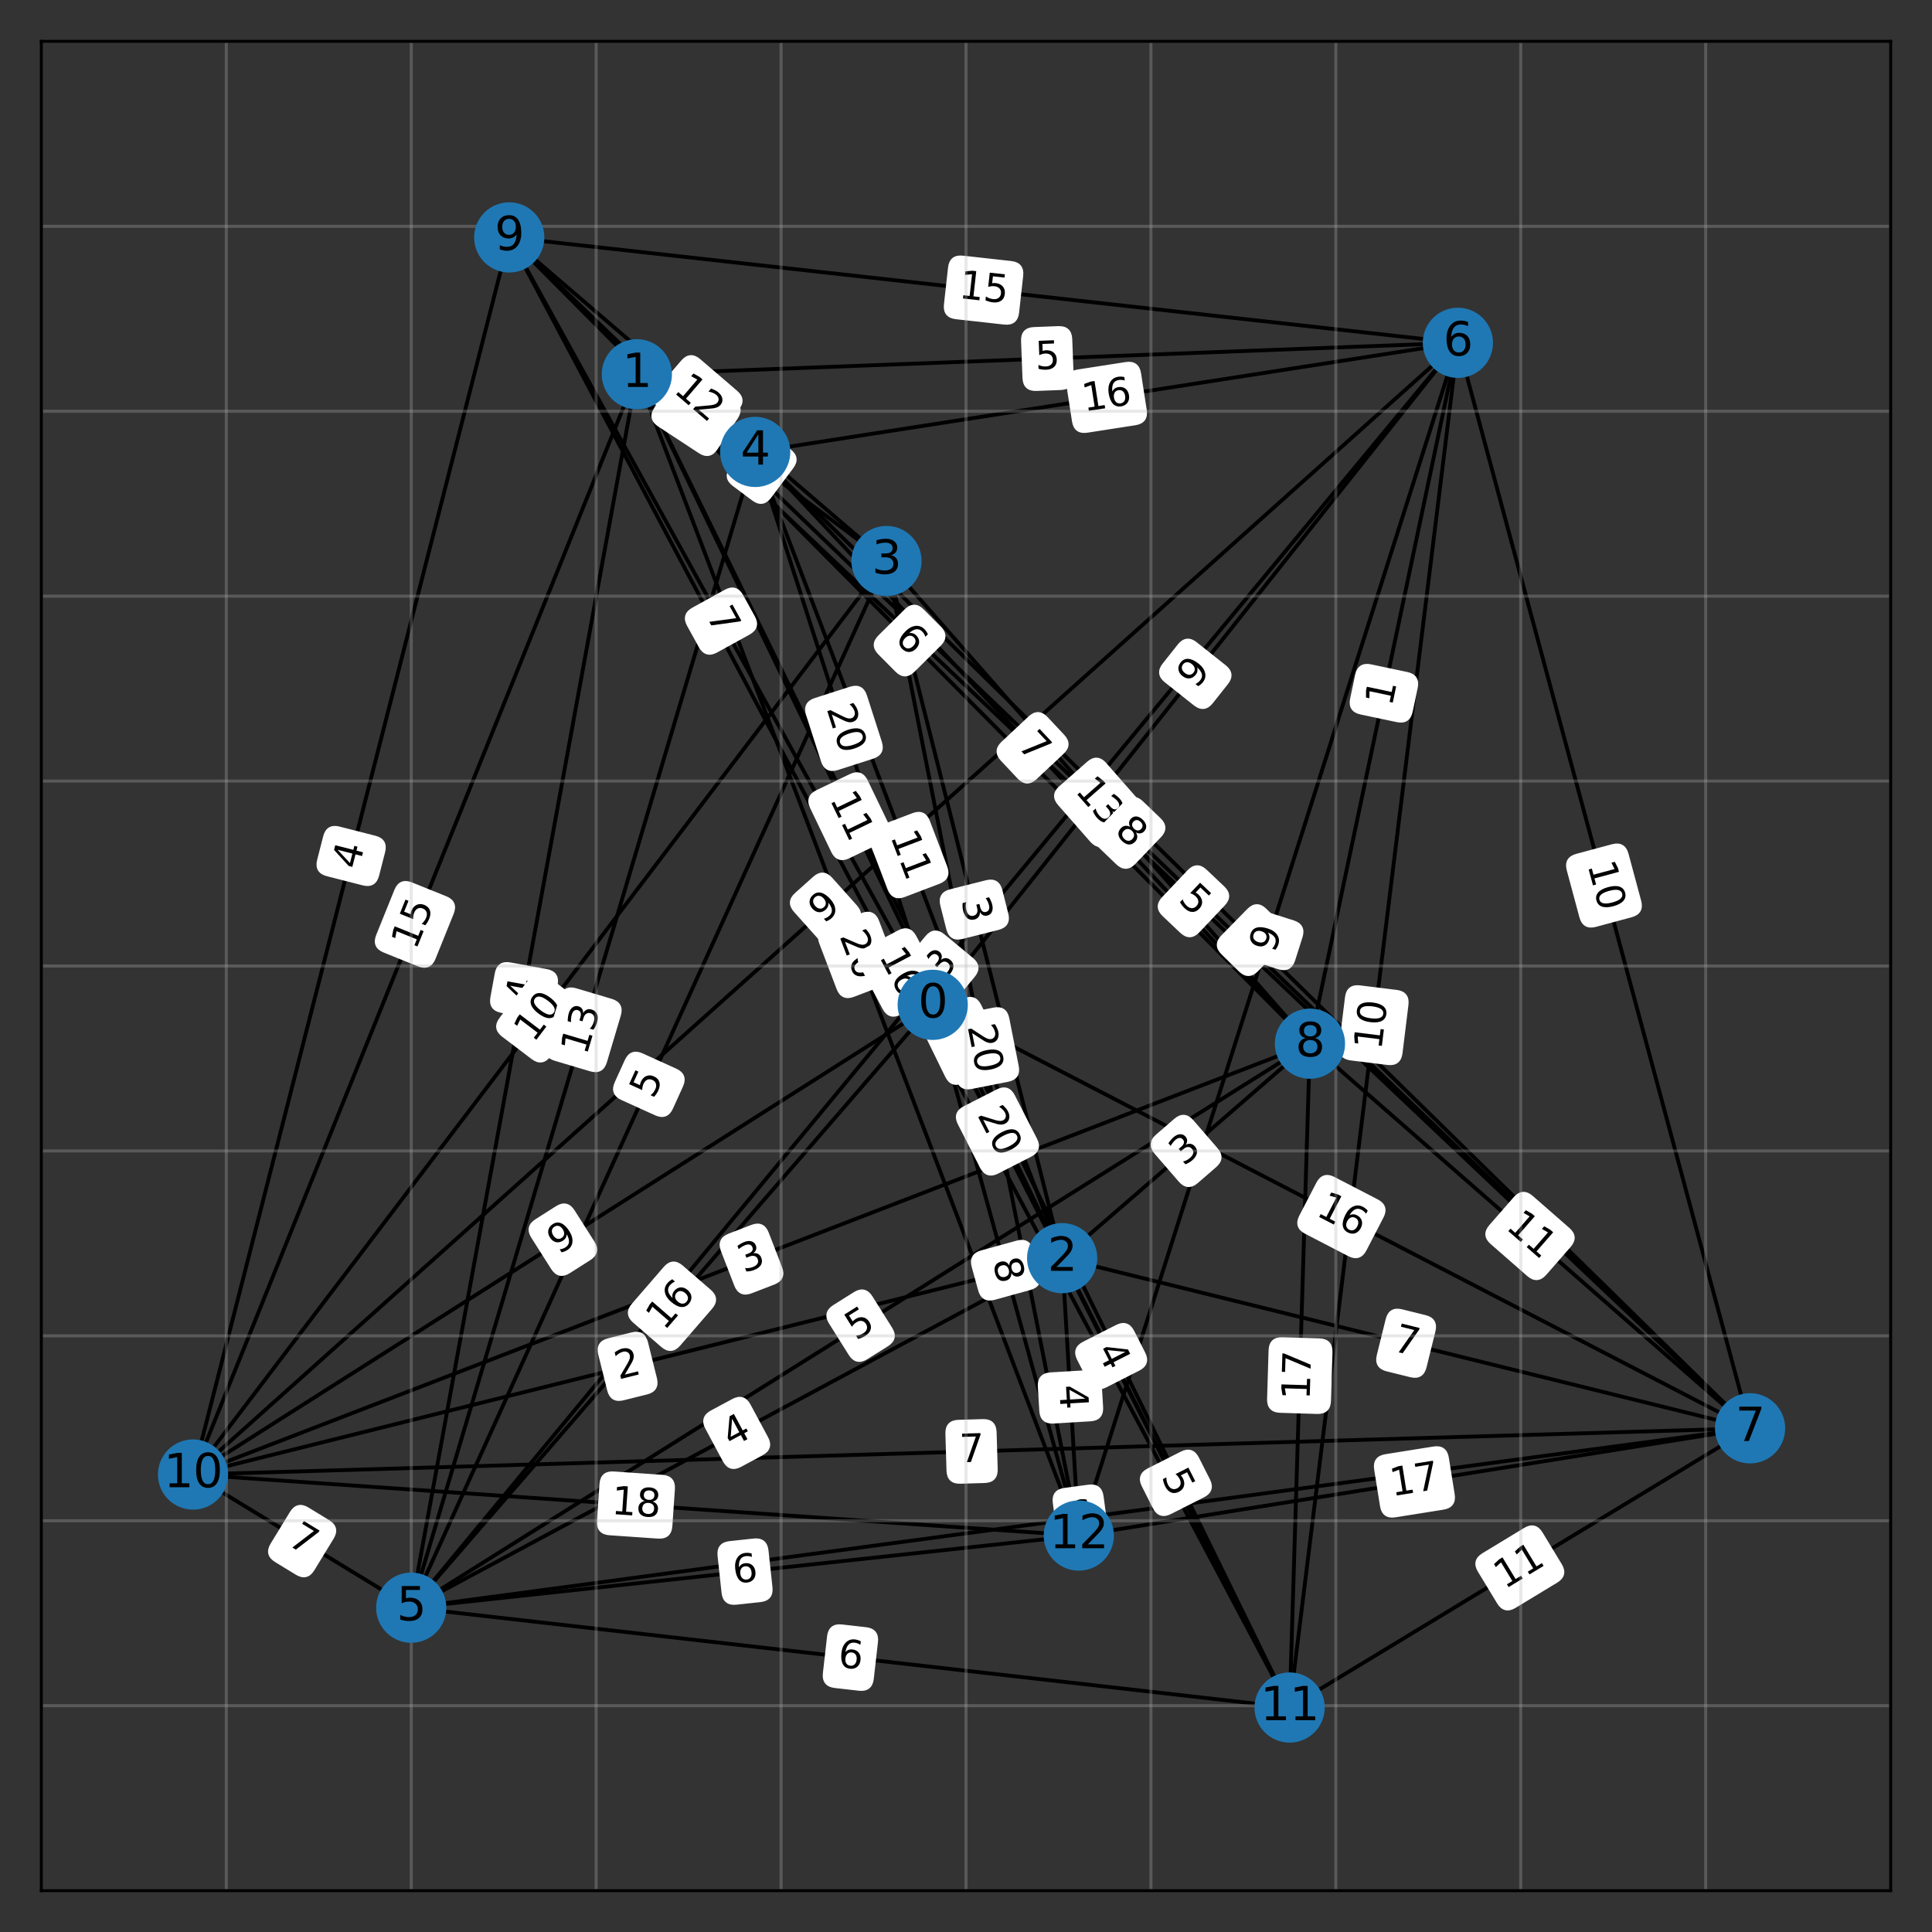 <?xml version="1.0" encoding="utf-8" standalone="no"?>
<!DOCTYPE svg PUBLIC "-//W3C//DTD SVG 1.1//EN"
  "http://www.w3.org/Graphics/SVG/1.1/DTD/svg11.dtd">
<svg xmlns:xlink="http://www.w3.org/1999/xlink" width="504pt" height="504pt" viewBox="0 0 504 504" xmlns="http://www.w3.org/2000/svg" version="1.1">
 <rect x="0" y="0" width="504" height="504" fill="#333333" stroke="none"/>
 <defs>
  <style type="text/css">*{stroke-linejoin: round; stroke-linecap: butt}</style>
 </defs>
 <g id="figure_1">
  <g id="patch_1">
   <path d="M 0 504 
L 504 504 
L 504 0 
L 0 0 
L 0 504 
z
" style="fill: none; opacity: 0"/>
  </g>
  <g id="axes_1">
   <g id="patch_2">
    <path d="M 10.8 493.2 
L 493.2 493.2 
L 493.2 10.8 
L 10.8 10.8 
L 10.8 493.2 
z
" style="fill: none; opacity: 0"/>
   </g>
   <g id="LineCollection_1">
    <path d="M 243.317 262.13 
L 132.847 61.934 
" clip-path="url(#pb8eb61c4dd)" style="fill: none; stroke: #000000"/>
    <path d="M 243.317 262.13 
L 107.28 419.393 
" clip-path="url(#pb8eb61c4dd)" style="fill: none; stroke: #000000"/>
    <path d="M 243.317 262.13 
L 50.357 384.66 
" clip-path="url(#pb8eb61c4dd)" style="fill: none; stroke: #000000"/>
    <path d="M 243.317 262.13 
L 380.318 89.431 
" clip-path="url(#pb8eb61c4dd)" style="fill: none; stroke: #000000"/>
    <path d="M 243.317 262.13 
L 281.426 400.579 
" clip-path="url(#pb8eb61c4dd)" style="fill: none; stroke: #000000"/>
    <path d="M 243.317 262.13 
L 197.006 117.893 
" clip-path="url(#pb8eb61c4dd)" style="fill: none; stroke: #000000"/>
    <path d="M 243.317 262.13 
L 456.538 372.6 
" clip-path="url(#pb8eb61c4dd)" style="fill: none; stroke: #000000"/>
    <path d="M 243.317 262.13 
L 336.42 445.442 
" clip-path="url(#pb8eb61c4dd)" style="fill: none; stroke: #000000"/>
    <path d="M 243.317 262.13 
L 277.085 328.219 
" clip-path="url(#pb8eb61c4dd)" style="fill: none; stroke: #000000"/>
    <path d="M 166.133 97.632 
L 197.006 117.893 
" clip-path="url(#pb8eb61c4dd)" style="fill: none; stroke: #000000"/>
    <path d="M 166.133 97.632 
L 380.318 89.431 
" clip-path="url(#pb8eb61c4dd)" style="fill: none; stroke: #000000"/>
    <path d="M 166.133 97.632 
L 456.538 372.6 
" clip-path="url(#pb8eb61c4dd)" style="fill: none; stroke: #000000"/>
    <path d="M 166.133 97.632 
L 231.257 146.354 
" clip-path="url(#pb8eb61c4dd)" style="fill: none; stroke: #000000"/>
    <path d="M 166.133 97.632 
L 281.426 400.579 
" clip-path="url(#pb8eb61c4dd)" style="fill: none; stroke: #000000"/>
    <path d="M 166.133 97.632 
L 50.357 384.66 
" clip-path="url(#pb8eb61c4dd)" style="fill: none; stroke: #000000"/>
    <path d="M 166.133 97.632 
L 336.42 445.442 
" clip-path="url(#pb8eb61c4dd)" style="fill: none; stroke: #000000"/>
    <path d="M 166.133 97.632 
L 277.085 328.219 
" clip-path="url(#pb8eb61c4dd)" style="fill: none; stroke: #000000"/>
    <path d="M 166.133 97.632 
L 107.28 419.393 
" clip-path="url(#pb8eb61c4dd)" style="fill: none; stroke: #000000"/>
    <path d="M 277.085 328.219 
L 281.426 400.579 
" clip-path="url(#pb8eb61c4dd)" style="fill: none; stroke: #000000"/>
    <path d="M 277.085 328.219 
L 336.42 445.442 
" clip-path="url(#pb8eb61c4dd)" style="fill: none; stroke: #000000"/>
    <path d="M 277.085 328.219 
L 231.257 146.354 
" clip-path="url(#pb8eb61c4dd)" style="fill: none; stroke: #000000"/>
    <path d="M 277.085 328.219 
L 197.006 117.893 
" clip-path="url(#pb8eb61c4dd)" style="fill: none; stroke: #000000"/>
    <path d="M 277.085 328.219 
L 341.726 272.261 
" clip-path="url(#pb8eb61c4dd)" style="fill: none; stroke: #000000"/>
    <path d="M 277.085 328.219 
L 50.357 384.66 
" clip-path="url(#pb8eb61c4dd)" style="fill: none; stroke: #000000"/>
    <path d="M 277.085 328.219 
L 107.28 419.393 
" clip-path="url(#pb8eb61c4dd)" style="fill: none; stroke: #000000"/>
    <path d="M 277.085 328.219 
L 456.538 372.6 
" clip-path="url(#pb8eb61c4dd)" style="fill: none; stroke: #000000"/>
    <path d="M 231.257 146.354 
L 281.426 400.579 
" clip-path="url(#pb8eb61c4dd)" style="fill: none; stroke: #000000"/>
    <path d="M 231.257 146.354 
L 132.847 61.934 
" clip-path="url(#pb8eb61c4dd)" style="fill: none; stroke: #000000"/>
    <path d="M 231.257 146.354 
L 107.28 419.393 
" clip-path="url(#pb8eb61c4dd)" style="fill: none; stroke: #000000"/>
    <path d="M 231.257 146.354 
L 341.726 272.261 
" clip-path="url(#pb8eb61c4dd)" style="fill: none; stroke: #000000"/>
    <path d="M 231.257 146.354 
L 50.357 384.66 
" clip-path="url(#pb8eb61c4dd)" style="fill: none; stroke: #000000"/>
    <path d="M 197.006 117.893 
L 341.726 272.261 
" clip-path="url(#pb8eb61c4dd)" style="fill: none; stroke: #000000"/>
    <path d="M 197.006 117.893 
L 456.538 372.6 
" clip-path="url(#pb8eb61c4dd)" style="fill: none; stroke: #000000"/>
    <path d="M 197.006 117.893 
L 380.318 89.431 
" clip-path="url(#pb8eb61c4dd)" style="fill: none; stroke: #000000"/>
    <path d="M 197.006 117.893 
L 107.28 419.393 
" clip-path="url(#pb8eb61c4dd)" style="fill: none; stroke: #000000"/>
    <path d="M 107.28 419.393 
L 456.538 372.6 
" clip-path="url(#pb8eb61c4dd)" style="fill: none; stroke: #000000"/>
    <path d="M 107.28 419.393 
L 380.318 89.431 
" clip-path="url(#pb8eb61c4dd)" style="fill: none; stroke: #000000"/>
    <path d="M 107.28 419.393 
L 336.42 445.442 
" clip-path="url(#pb8eb61c4dd)" style="fill: none; stroke: #000000"/>
    <path d="M 107.28 419.393 
L 50.357 384.66 
" clip-path="url(#pb8eb61c4dd)" style="fill: none; stroke: #000000"/>
    <path d="M 107.28 419.393 
L 281.426 400.579 
" clip-path="url(#pb8eb61c4dd)" style="fill: none; stroke: #000000"/>
    <path d="M 107.28 419.393 
L 341.726 272.261 
" clip-path="url(#pb8eb61c4dd)" style="fill: none; stroke: #000000"/>
    <path d="M 380.318 89.431 
L 336.42 445.442 
" clip-path="url(#pb8eb61c4dd)" style="fill: none; stroke: #000000"/>
    <path d="M 380.318 89.431 
L 341.726 272.261 
" clip-path="url(#pb8eb61c4dd)" style="fill: none; stroke: #000000"/>
    <path d="M 380.318 89.431 
L 132.847 61.934 
" clip-path="url(#pb8eb61c4dd)" style="fill: none; stroke: #000000"/>
    <path d="M 380.318 89.431 
L 281.426 400.579 
" clip-path="url(#pb8eb61c4dd)" style="fill: none; stroke: #000000"/>
    <path d="M 380.318 89.431 
L 50.357 384.66 
" clip-path="url(#pb8eb61c4dd)" style="fill: none; stroke: #000000"/>
    <path d="M 380.318 89.431 
L 456.538 372.6 
" clip-path="url(#pb8eb61c4dd)" style="fill: none; stroke: #000000"/>
    <path d="M 456.538 372.6 
L 281.426 400.579 
" clip-path="url(#pb8eb61c4dd)" style="fill: none; stroke: #000000"/>
    <path d="M 456.538 372.6 
L 336.42 445.442 
" clip-path="url(#pb8eb61c4dd)" style="fill: none; stroke: #000000"/>
    <path d="M 456.538 372.6 
L 50.357 384.66 
" clip-path="url(#pb8eb61c4dd)" style="fill: none; stroke: #000000"/>
    <path d="M 456.538 372.6 
L 341.726 272.261 
" clip-path="url(#pb8eb61c4dd)" style="fill: none; stroke: #000000"/>
    <path d="M 456.538 372.6 
L 132.847 61.934 
" clip-path="url(#pb8eb61c4dd)" style="fill: none; stroke: #000000"/>
    <path d="M 341.726 272.261 
L 336.42 445.442 
" clip-path="url(#pb8eb61c4dd)" style="fill: none; stroke: #000000"/>
    <path d="M 341.726 272.261 
L 132.847 61.934 
" clip-path="url(#pb8eb61c4dd)" style="fill: none; stroke: #000000"/>
    <path d="M 341.726 272.261 
L 50.357 384.66 
" clip-path="url(#pb8eb61c4dd)" style="fill: none; stroke: #000000"/>
    <path d="M 132.847 61.934 
L 50.357 384.66 
" clip-path="url(#pb8eb61c4dd)" style="fill: none; stroke: #000000"/>
    <path d="M 132.847 61.934 
L 336.42 445.442 
" clip-path="url(#pb8eb61c4dd)" style="fill: none; stroke: #000000"/>
    <path d="M 50.357 384.66 
L 281.426 400.579 
" clip-path="url(#pb8eb61c4dd)" style="fill: none; stroke: #000000"/>
   </g>
   <g id="text_1">
    <g id="patch_3">
     <path d="M 179.68 163.032 
L 182.754 168.602 
Q 184.203 171.229 186.83 169.78 
L 195.304 165.104 
Q 197.93 163.654 196.481 161.028 
L 193.407 155.457 
Q 191.958 152.831 189.331 154.28 
L 180.857 158.956 
Q 178.231 160.405 179.68 163.032 
z
" clip-path="url(#pb8eb61c4dd)" style="fill: #ffffff; stroke: #ffffff; stroke-linejoin: miter"/>
    </g>
    <g clip-path="url(#pb8eb61c4dd)">
     <!-- 7 -->
     <g transform="translate(184.128 160.578) rotate(-298.89) scale(0.1 -0.1)">
      <defs>
       <path id="DejaVuSans-37" d="M 525 4666 
L 3525 4666 
L 3525 4397 
L 1831 0 
L 1172 0 
L 2766 4134 
L 525 4134 
L 525 4666 
z
" transform="scale(0.016)"/>
      </defs>
      <use xlink:href="#DejaVuSans-37"/>
     </g>
    </g>
   </g>
   <g id="text_2">
    <g id="patch_4">
     <path d="M 177.066 350.7 
L 185.391 341.076 
Q 187.354 338.808 185.085 336.845 
L 177.765 330.513 
Q 175.496 328.551 173.534 330.819 
L 165.209 340.443 
Q 163.246 342.712 165.515 344.675 
L 172.834 351.007 
Q 175.103 352.969 177.066 350.7 
z
" clip-path="url(#pb8eb61c4dd)" style="fill: #ffffff; stroke: #ffffff; stroke-linejoin: miter"/>
    </g>
    <g clip-path="url(#pb8eb61c4dd)">
     <!-- 16 -->
     <g transform="translate(173.224 347.377) rotate(-49.139) scale(0.1 -0.1)">
      <defs>
       <path id="DejaVuSans-31" d="M 794 531 
L 1825 531 
L 1825 4091 
L 703 3866 
L 703 4441 
L 1819 4666 
L 2450 4666 
L 2450 531 
L 3481 531 
L 3481 0 
L 794 0 
L 794 531 
z
" transform="scale(0.016)"/>
       <path id="DejaVuSans-36" d="M 2113 2584 
Q 1688 2584 1439 2293 
Q 1191 2003 1191 1497 
Q 1191 994 1439 701 
Q 1688 409 2113 409 
Q 2538 409 2786 701 
Q 3034 994 3034 1497 
Q 3034 2003 2786 2293 
Q 2538 2584 2113 2584 
z
M 3366 4563 
L 3366 3988 
Q 3128 4100 2886 4159 
Q 2644 4219 2406 4219 
Q 1781 4219 1451 3797 
Q 1122 3375 1075 2522 
Q 1259 2794 1537 2939 
Q 1816 3084 2150 3084 
Q 2853 3084 3261 2657 
Q 3669 2231 3669 1497 
Q 3669 778 3244 343 
Q 2819 -91 2113 -91 
Q 1303 -91 875 529 
Q 447 1150 447 2328 
Q 447 3434 972 4092 
Q 1497 4750 2381 4750 
Q 2619 4750 2861 4703 
Q 3103 4656 3366 4563 
z
" transform="scale(0.016)"/>
      </defs>
      <use xlink:href="#DejaVuSans-31"/>
      <use xlink:href="#DejaVuSans-36" x="63.623"/>
     </g>
    </g>
   </g>
   <g id="text_3">
    <g id="patch_5">
     <path d="M 148.354 331.718 
L 153.725 328.307 
Q 156.257 326.699 154.649 324.167 
L 149.461 315.996 
Q 147.853 313.464 145.32 315.072 
L 139.949 318.483 
Q 137.417 320.091 139.025 322.623 
L 144.213 330.794 
Q 145.821 333.326 148.354 331.718 
z
" clip-path="url(#pb8eb61c4dd)" style="fill: #ffffff; stroke: #ffffff; stroke-linejoin: miter"/>
    </g>
    <g clip-path="url(#pb8eb61c4dd)">
     <!-- 9 -->
     <g transform="translate(145.631 327.43) rotate(-32.416) scale(0.1 -0.1)">
      <defs>
       <path id="DejaVuSans-39" d="M 703 97 
L 703 672 
Q 941 559 1184 500 
Q 1428 441 1663 441 
Q 2288 441 2617 861 
Q 2947 1281 2994 2138 
Q 2813 1869 2534 1725 
Q 2256 1581 1919 1581 
Q 1219 1581 811 2004 
Q 403 2428 403 3163 
Q 403 3881 828 4315 
Q 1253 4750 1959 4750 
Q 2769 4750 3195 4129 
Q 3622 3509 3622 2328 
Q 3622 1225 3098 567 
Q 2575 -91 1691 -91 
Q 1453 -91 1209 -44 
Q 966 3 703 97 
z
M 1959 2075 
Q 2384 2075 2632 2365 
Q 2881 2656 2881 3163 
Q 2881 3666 2632 3958 
Q 2384 4250 1959 4250 
Q 1534 4250 1286 3958 
Q 1038 3666 1038 3163 
Q 1038 2656 1286 2365 
Q 1534 2075 1959 2075 
z
" transform="scale(0.016)"/>
      </defs>
      <use xlink:href="#DejaVuSans-39"/>
     </g>
    </g>
   </g>
   <g id="text_4">
    <g id="patch_6">
     <path d="M 315.983 183.143 
L 319.937 178.159 
Q 321.802 175.808 319.452 173.944 
L 311.869 167.929 
Q 309.519 166.065 307.655 168.415 
L 303.701 173.4 
Q 301.836 175.75 304.186 177.614 
L 311.768 183.629 
Q 314.119 185.494 315.983 183.143 
z
" clip-path="url(#pb8eb61c4dd)" style="fill: #ffffff; stroke: #ffffff; stroke-linejoin: miter"/>
    </g>
    <g clip-path="url(#pb8eb61c4dd)">
     <!-- 9 -->
     <g transform="translate(312.004 179.986) rotate(-51.575) scale(0.1 -0.1)">
      <use xlink:href="#DejaVuSans-39"/>
     </g>
    </g>
   </g>
   <g id="text_5">
    <g id="patch_7">
     <path d="M 253.97 330.37 
L 255.658 336.504 
Q 256.455 339.397 259.347 338.6 
L 268.678 336.032 
Q 271.571 335.236 270.774 332.343 
L 269.086 326.209 
Q 268.29 323.317 265.397 324.113 
L 256.066 326.681 
Q 253.174 327.477 253.97 330.37 
z
" clip-path="url(#pb8eb61c4dd)" style="fill: #ffffff; stroke: #ffffff; stroke-linejoin: miter"/>
    </g>
    <g clip-path="url(#pb8eb61c4dd)">
     <!-- 8 -->
     <g transform="translate(258.867 329.022) rotate(-285.39) scale(0.1 -0.1)">
      <defs>
       <path id="DejaVuSans-38" d="M 2034 2216 
Q 1584 2216 1326 1975 
Q 1069 1734 1069 1313 
Q 1069 891 1326 650 
Q 1584 409 2034 409 
Q 2484 409 2743 651 
Q 3003 894 3003 1313 
Q 3003 1734 2745 1975 
Q 2488 2216 2034 2216 
z
M 1403 2484 
Q 997 2584 770 2862 
Q 544 3141 544 3541 
Q 544 4100 942 4425 
Q 1341 4750 2034 4750 
Q 2731 4750 3128 4425 
Q 3525 4100 3525 3541 
Q 3525 3141 3298 2862 
Q 3072 2584 2669 2484 
Q 3125 2378 3379 2068 
Q 3634 1759 3634 1313 
Q 3634 634 3220 271 
Q 2806 -91 2034 -91 
Q 1263 -91 848 271 
Q 434 634 434 1313 
Q 434 1759 690 2068 
Q 947 2378 1403 2484 
z
M 1172 3481 
Q 1172 3119 1398 2916 
Q 1625 2713 2034 2713 
Q 2441 2713 2670 2916 
Q 2900 3119 2900 3481 
Q 2900 3844 2670 4047 
Q 2441 4250 2034 4250 
Q 1625 4250 1398 4047 
Q 1172 3844 1172 3481 
z
" transform="scale(0.016)"/>
      </defs>
      <use xlink:href="#DejaVuSans-38"/>
     </g>
    </g>
   </g>
   <g id="text_6">
    <g id="patch_8">
     <path d="M 210.753 186.351 
L 214.643 198.467 
Q 215.56 201.323 218.417 200.406 
L 227.631 197.448 
Q 230.488 196.53 229.571 193.674 
L 225.681 181.558 
Q 224.764 178.702 221.907 179.619 
L 212.692 182.578 
Q 209.836 183.495 210.753 186.351 
z
" clip-path="url(#pb8eb61c4dd)" style="fill: #ffffff; stroke: #ffffff; stroke-linejoin: miter"/>
    </g>
    <g clip-path="url(#pb8eb61c4dd)">
     <!-- 20 -->
     <g transform="translate(215.59 184.798) rotate(-287.8) scale(0.1 -0.1)">
      <defs>
       <path id="DejaVuSans-32" d="M 1228 531 
L 3431 531 
L 3431 0 
L 469 0 
L 469 531 
Q 828 903 1448 1529 
Q 2069 2156 2228 2338 
Q 2531 2678 2651 2914 
Q 2772 3150 2772 3378 
Q 2772 3750 2511 3984 
Q 2250 4219 1831 4219 
Q 1534 4219 1204 4116 
Q 875 4013 500 3803 
L 500 4441 
Q 881 4594 1212 4672 
Q 1544 4750 1819 4750 
Q 2544 4750 2975 4387 
Q 3406 4025 3406 3419 
Q 3406 3131 3298 2873 
Q 3191 2616 2906 2266 
Q 2828 2175 2409 1742 
Q 1991 1309 1228 531 
z
" transform="scale(0.016)"/>
       <path id="DejaVuSans-30" d="M 2034 4250 
Q 1547 4250 1301 3770 
Q 1056 3291 1056 2328 
Q 1056 1369 1301 889 
Q 1547 409 2034 409 
Q 2525 409 2770 889 
Q 3016 1369 3016 2328 
Q 3016 3291 2770 3770 
Q 2525 4250 2034 4250 
z
M 2034 4750 
Q 2819 4750 3233 4129 
Q 3647 3509 3647 2328 
Q 3647 1150 3233 529 
Q 2819 -91 2034 -91 
Q 1250 -91 836 529 
Q 422 1150 422 2328 
Q 422 3509 836 4129 
Q 1250 4750 2034 4750 
z
" transform="scale(0.016)"/>
      </defs>
      <use xlink:href="#DejaVuSans-32"/>
      <use xlink:href="#DejaVuSans-30" x="63.623"/>
     </g>
    </g>
   </g>
   <g id="text_7">
    <g id="patch_9">
     <path d="M 340.672 321.399 
L 351.971 327.253 
Q 354.635 328.633 356.015 325.969 
L 360.467 317.376 
Q 361.847 314.712 359.183 313.332 
L 347.885 307.478 
Q 345.221 306.098 343.841 308.762 
L 339.389 317.355 
Q 338.009 320.019 340.672 321.399 
z
" clip-path="url(#pb8eb61c4dd)" style="fill: #ffffff; stroke: #ffffff; stroke-linejoin: miter"/>
    </g>
    <g clip-path="url(#pb8eb61c4dd)">
     <!-- 16 -->
     <g transform="translate(343.009 316.889) rotate(-332.611) scale(0.1 -0.1)">
      <use xlink:href="#DejaVuSans-31"/>
      <use xlink:href="#DejaVuSans-36" x="63.623"/>
     </g>
    </g>
   </g>
   <g id="text_8">
    <g id="patch_10">
     <path d="M 281.44 354.502 
L 284.321 360.175 
Q 285.679 362.849 288.354 361.491 
L 296.983 357.108 
Q 299.658 355.75 298.299 353.075 
L 295.418 347.402 
Q 294.06 344.727 291.385 346.086 
L 282.756 350.468 
Q 280.081 351.827 281.44 354.502 
z
" clip-path="url(#pb8eb61c4dd)" style="fill: #ffffff; stroke: #ffffff; stroke-linejoin: miter"/>
    </g>
    <g clip-path="url(#pb8eb61c4dd)">
     <!-- 4 -->
     <g transform="translate(285.969 352.201) rotate(-296.926) scale(0.1 -0.1)">
      <defs>
       <path id="DejaVuSans-34" d="M 2419 4116 
L 825 1625 
L 2419 1625 
L 2419 4116 
z
M 2253 4666 
L 3047 4666 
L 3047 1625 
L 3713 1625 
L 3713 1100 
L 3047 1100 
L 3047 0 
L 2419 0 
L 2419 1100 
L 313 1100 
L 313 1709 
L 2253 4666 
z
" transform="scale(0.016)"/>
      </defs>
      <use xlink:href="#DejaVuSans-34"/>
     </g>
    </g>
   </g>
   <g id="text_9">
    <g id="patch_11">
     <path d="M 250.324 293.073 
L 256.114 304.404 
Q 257.479 307.076 260.15 305.711 
L 268.768 301.307 
Q 271.44 299.942 270.075 297.271 
L 264.285 285.939 
Q 262.92 283.268 260.249 284.633 
L 251.63 289.036 
Q 248.959 290.401 250.324 293.073 
z
" clip-path="url(#pb8eb61c4dd)" style="fill: #ffffff; stroke: #ffffff; stroke-linejoin: miter"/>
    </g>
    <g clip-path="url(#pb8eb61c4dd)">
     <!-- 20 -->
     <g transform="translate(254.847 290.762) rotate(-297.065) scale(0.1 -0.1)">
      <use xlink:href="#DejaVuSans-32"/>
      <use xlink:href="#DejaVuSans-30" x="63.623"/>
     </g>
    </g>
   </g>
   <g id="text_10">
    <g id="patch_12">
     <path d="M 171.95 110.826 
L 182.589 117.807 
Q 185.097 119.453 186.743 116.945 
L 192.053 108.854 
Q 193.699 106.346 191.191 104.7 
L 180.552 97.718 
Q 178.044 96.072 176.398 98.58 
L 171.088 106.672 
Q 169.442 109.18 171.95 110.826 
z
" clip-path="url(#pb8eb61c4dd)" style="fill: #ffffff; stroke: #ffffff; stroke-linejoin: miter"/>
    </g>
    <g clip-path="url(#pb8eb61c4dd)">
     <!-- 18 -->
     <g transform="translate(174.737 106.579) rotate(-326.725) scale(0.1 -0.1)">
      <use xlink:href="#DejaVuSans-31"/>
      <use xlink:href="#DejaVuSans-38" x="63.623"/>
     </g>
    </g>
   </g>
   <g id="text_11">
    <g id="patch_13">
     <path d="M 270.346 101.487 
L 276.704 101.243 
Q 279.701 101.128 279.587 98.131 
L 279.216 88.46 
Q 279.101 85.462 276.104 85.577 
L 269.746 85.82 
Q 266.748 85.935 266.863 88.933 
L 267.233 98.604 
Q 267.348 101.601 270.346 101.487 
z
" clip-path="url(#pb8eb61c4dd)" style="fill: #ffffff; stroke: #ffffff; stroke-linejoin: miter"/>
    </g>
    <g clip-path="url(#pb8eb61c4dd)">
     <!-- 5 -->
     <g transform="translate(270.151 96.411) rotate(-2.193) scale(0.1 -0.1)">
      <defs>
       <path id="DejaVuSans-35" d="M 691 4666 
L 3169 4666 
L 3169 4134 
L 1269 4134 
L 1269 2991 
Q 1406 3038 1543 3061 
Q 1681 3084 1819 3084 
Q 2600 3084 3056 2656 
Q 3513 2228 3513 1497 
Q 3513 744 3044 326 
Q 2575 -91 1722 -91 
Q 1428 -91 1123 -41 
Q 819 9 494 109 
L 494 744 
Q 775 591 1075 516 
Q 1375 441 1709 441 
Q 2250 441 2565 725 
Q 2881 1009 2881 1497 
Q 2881 1984 2565 2268 
Q 2250 2553 1709 2553 
Q 1456 2553 1204 2497 
Q 953 2441 691 2322 
L 691 4666 
z
" transform="scale(0.016)"/>
      </defs>
      <use xlink:href="#DejaVuSans-35"/>
     </g>
    </g>
   </g>
   <g id="text_12">
    <g id="patch_14">
     <path d="M 303.636 238.622 
L 308.256 242.996 
Q 310.435 245.059 312.498 242.881 
L 319.152 235.853 
Q 321.214 233.674 319.036 231.612 
L 314.416 227.237 
Q 312.237 225.175 310.175 227.353 
L 303.521 234.381 
Q 301.458 236.559 303.636 238.622 
z
" clip-path="url(#pb8eb61c4dd)" style="fill: #ffffff; stroke: #ffffff; stroke-linejoin: miter"/>
    </g>
    <g clip-path="url(#pb8eb61c4dd)">
     <!-- 5 -->
     <g transform="translate(307.129 234.933) rotate(-316.564) scale(0.1 -0.1)">
      <use xlink:href="#DejaVuSans-35"/>
     </g>
    </g>
   </g>
   <g id="text_13">
    <g id="patch_15">
     <path d="M 191.452 126.364 
L 196.546 130.176 
Q 198.948 131.973 200.745 129.571 
L 206.543 121.821 
Q 208.34 119.419 205.938 117.622 
L 200.844 113.811 
Q 198.441 112.014 196.644 114.416 
L 190.847 122.165 
Q 189.049 124.567 191.452 126.364 
z
" clip-path="url(#pb8eb61c4dd)" style="fill: #ffffff; stroke: #ffffff; stroke-linejoin: miter"/>
    </g>
    <g clip-path="url(#pb8eb61c4dd)">
     <!-- 5 -->
     <g transform="translate(194.495 122.297) rotate(-323.198) scale(0.1 -0.1)">
      <use xlink:href="#DejaVuSans-35"/>
     </g>
    </g>
   </g>
   <g id="text_14">
    <g id="patch_16">
     <path d="M 214.19 245.948 
L 218.716 257.84 
Q 219.783 260.644 222.587 259.577 
L 231.632 256.135 
Q 234.436 255.068 233.369 252.264 
L 228.843 240.371 
Q 227.776 237.567 224.972 238.634 
L 215.927 242.077 
Q 213.123 243.144 214.19 245.948 
z
" clip-path="url(#pb8eb61c4dd)" style="fill: #ffffff; stroke: #ffffff; stroke-linejoin: miter"/>
    </g>
    <g clip-path="url(#pb8eb61c4dd)">
     <!-- 20 -->
     <g transform="translate(218.938 244.141) rotate(-290.835) scale(0.1 -0.1)">
      <use xlink:href="#DejaVuSans-32"/>
      <use xlink:href="#DejaVuSans-30" x="63.623"/>
     </g>
    </g>
   </g>
   <g id="text_15">
    <g id="patch_17">
     <path d="M 113.136 249.976 
L 117.896 238.175 
Q 119.018 235.393 116.236 234.271 
L 107.26 230.65 
Q 104.478 229.528 103.356 232.31 
L 98.596 244.111 
Q 97.474 246.894 100.256 248.016 
L 109.231 251.636 
Q 112.014 252.758 113.136 249.976 
z
" clip-path="url(#pb8eb61c4dd)" style="fill: #ffffff; stroke: #ffffff; stroke-linejoin: miter"/>
    </g>
    <g clip-path="url(#pb8eb61c4dd)">
     <!-- 15 -->
     <g transform="translate(108.425 248.076) rotate(-68.033) scale(0.1 -0.1)">
      <use xlink:href="#DejaVuSans-31"/>
      <use xlink:href="#DejaVuSans-35" x="63.623"/>
     </g>
    </g>
   </g>
   <g id="text_16">
    <g id="patch_18">
     <path d="M 241.438 269.269 
L 247.033 280.697 
Q 248.352 283.392 251.047 282.073 
L 259.739 277.817 
Q 262.433 276.498 261.114 273.803 
L 255.519 262.375 
Q 254.199 259.68 251.505 260.999 
L 242.813 265.255 
Q 240.118 266.574 241.438 269.269 
z
" clip-path="url(#pb8eb61c4dd)" style="fill: #ffffff; stroke: #ffffff; stroke-linejoin: miter"/>
    </g>
    <g clip-path="url(#pb8eb61c4dd)">
     <!-- 10 -->
     <g transform="translate(246 267.035) rotate(-296.086) scale(0.1 -0.1)">
      <use xlink:href="#DejaVuSans-31"/>
      <use xlink:href="#DejaVuSans-30" x="63.623"/>
     </g>
    </g>
   </g>
   <g id="text_17">
    <g id="patch_19">
     <path d="M 211.786 210.591 
L 217.303 222.057 
Q 218.604 224.761 221.307 223.46 
L 230.029 219.263 
Q 232.732 217.963 231.431 215.259 
L 225.914 203.793 
Q 224.613 201.089 221.91 202.39 
L 213.188 206.586 
Q 210.485 207.887 211.786 210.591 
z
" clip-path="url(#pb8eb61c4dd)" style="fill: #ffffff; stroke: #ffffff; stroke-linejoin: miter"/>
    </g>
    <g clip-path="url(#pb8eb61c4dd)">
     <!-- 11 -->
     <g transform="translate(216.363 208.388) rotate(-295.696) scale(0.1 -0.1)">
      <use xlink:href="#DejaVuSans-31"/>
      <use xlink:href="#DejaVuSans-31" x="63.623"/>
     </g>
    </g>
   </g>
   <g id="text_18">
    <g id="patch_20">
     <path d="M 143.846 263.05 
L 144.99 256.792 
Q 145.53 253.84 142.579 253.301 
L 133.059 251.559 
Q 130.108 251.02 129.568 253.971 
L 128.423 260.229 
Q 127.883 263.18 130.835 263.72 
L 140.355 265.461 
Q 143.306 266.001 143.846 263.05 
z
" clip-path="url(#pb8eb61c4dd)" style="fill: #ffffff; stroke: #ffffff; stroke-linejoin: miter"/>
    </g>
    <g clip-path="url(#pb8eb61c4dd)">
     <!-- 4 -->
     <g transform="translate(138.849 262.136) rotate(-79.635) scale(0.1 -0.1)">
      <use xlink:href="#DejaVuSans-34"/>
     </g>
    </g>
   </g>
   <g id="text_19">
    <g id="patch_21">
     <path d="M 271.24 361.692 
L 271.621 368.043 
Q 271.801 371.038 274.795 370.858 
L 284.456 370.278 
Q 287.451 370.099 287.271 367.104 
L 286.89 360.753 
Q 286.71 357.759 283.716 357.938 
L 274.055 358.518 
Q 271.06 358.698 271.24 361.692 
z
" clip-path="url(#pb8eb61c4dd)" style="fill: #ffffff; stroke: #ffffff; stroke-linejoin: miter"/>
    </g>
    <g clip-path="url(#pb8eb61c4dd)">
     <!-- 4 -->
     <g transform="translate(276.311 361.388) rotate(-273.434) scale(0.1 -0.1)">
      <use xlink:href="#DejaVuSans-34"/>
     </g>
    </g>
   </g>
   <g id="text_20">
    <g id="patch_22">
     <path d="M 298.32 387.53 
L 301.194 393.207 
Q 302.548 395.883 305.225 394.528 
L 313.86 390.158 
Q 316.537 388.803 315.182 386.126 
L 312.308 380.449 
Q 310.954 377.773 308.277 379.128 
L 299.642 383.498 
Q 296.965 384.853 298.32 387.53 
z
" clip-path="url(#pb8eb61c4dd)" style="fill: #ffffff; stroke: #ffffff; stroke-linejoin: miter"/>
    </g>
    <g clip-path="url(#pb8eb61c4dd)">
     <!-- 5 -->
     <g transform="translate(302.852 385.236) rotate(-296.847) scale(0.1 -0.1)">
      <use xlink:href="#DejaVuSans-35"/>
     </g>
    </g>
   </g>
   <g id="text_21">
    <g id="patch_23">
     <path d="M 245.792 236.117 
L 247.347 242.286 
Q 248.08 245.195 250.989 244.462 
L 260.373 242.097 
Q 263.282 241.364 262.549 238.455 
L 260.995 232.286 
Q 260.262 229.377 257.353 230.11 
L 247.968 232.475 
Q 245.059 233.208 245.792 236.117 
z
" clip-path="url(#pb8eb61c4dd)" style="fill: #ffffff; stroke: #ffffff; stroke-linejoin: miter"/>
    </g>
    <g clip-path="url(#pb8eb61c4dd)">
     <!-- 3 -->
     <g transform="translate(250.718 234.875) rotate(-284.143) scale(0.1 -0.1)">
      <defs>
       <path id="DejaVuSans-33" d="M 2597 2516 
Q 3050 2419 3304 2112 
Q 3559 1806 3559 1356 
Q 3559 666 3084 287 
Q 2609 -91 1734 -91 
Q 1441 -91 1130 -33 
Q 819 25 488 141 
L 488 750 
Q 750 597 1062 519 
Q 1375 441 1716 441 
Q 2309 441 2620 675 
Q 2931 909 2931 1356 
Q 2931 1769 2642 2001 
Q 2353 2234 1838 2234 
L 1294 2234 
L 1294 2753 
L 1863 2753 
Q 2328 2753 2575 2939 
Q 2822 3125 2822 3475 
Q 2822 3834 2567 4026 
Q 2313 4219 1838 4219 
Q 1578 4219 1281 4162 
Q 984 4106 628 3988 
L 628 4550 
Q 988 4650 1302 4700 
Q 1616 4750 1894 4750 
Q 2613 4750 3031 4423 
Q 3450 4097 3450 3541 
Q 3450 3153 3228 2886 
Q 3006 2619 2597 2516 
z
" transform="scale(0.016)"/>
      </defs>
      <use xlink:href="#DejaVuSans-33"/>
     </g>
    </g>
   </g>
   <g id="text_22">
    <g id="patch_24">
     <path d="M 227.456 219.901 
L 231.984 231.793 
Q 233.052 234.597 235.855 233.529 
L 244.9 230.086 
Q 247.704 229.018 246.636 226.215 
L 242.108 214.322 
Q 241.041 211.519 238.237 212.586 
L 229.193 216.03 
Q 226.389 217.097 227.456 219.901 
z
" clip-path="url(#pb8eb61c4dd)" style="fill: #ffffff; stroke: #ffffff; stroke-linejoin: miter"/>
    </g>
    <g clip-path="url(#pb8eb61c4dd)">
     <!-- 11 -->
     <g transform="translate(232.204 218.093) rotate(-290.844) scale(0.1 -0.1)">
      <use xlink:href="#DejaVuSans-31"/>
      <use xlink:href="#DejaVuSans-31" x="63.623"/>
     </g>
    </g>
   </g>
   <g id="text_23">
    <g id="patch_25">
     <path d="M 312.13 308.25 
L 316.941 304.085 
Q 319.209 302.122 317.245 299.854 
L 310.911 292.536 
Q 308.947 290.268 306.679 292.232 
L 301.869 296.396 
Q 299.601 298.36 301.564 300.628 
L 307.899 307.945 
Q 309.862 310.213 312.13 308.25 
z
" clip-path="url(#pb8eb61c4dd)" style="fill: #ffffff; stroke: #ffffff; stroke-linejoin: miter"/>
    </g>
    <g clip-path="url(#pb8eb61c4dd)">
     <!-- 3 -->
     <g transform="translate(308.806 304.409) rotate(-40.882) scale(0.1 -0.1)">
      <use xlink:href="#DejaVuSans-33"/>
     </g>
    </g>
   </g>
   <g id="text_24">
    <g id="patch_26">
     <path d="M 162.528 364.815 
L 168.702 363.278 
Q 171.613 362.553 170.889 359.642 
L 168.551 350.25 
Q 167.826 347.339 164.915 348.064 
L 158.741 349.601 
Q 155.83 350.326 156.555 353.237 
L 158.892 362.628 
Q 159.617 365.539 162.528 364.815 
z
" clip-path="url(#pb8eb61c4dd)" style="fill: #ffffff; stroke: #ffffff; stroke-linejoin: miter"/>
    </g>
    <g clip-path="url(#pb8eb61c4dd)">
     <!-- 2 -->
     <g transform="translate(161.301 359.886) rotate(-13.979) scale(0.1 -0.1)">
      <use xlink:href="#DejaVuSans-32"/>
     </g>
    </g>
   </g>
   <g id="text_25">
    <g id="patch_27">
     <path d="M 193.087 382.218 
L 198.693 379.208 
Q 201.336 377.789 199.917 375.146 
L 195.338 366.619 
Q 193.919 363.976 191.276 365.395 
L 185.671 368.405 
Q 183.028 369.824 184.447 372.467 
L 189.025 380.994 
Q 190.444 383.637 193.087 382.218 
z
" clip-path="url(#pb8eb61c4dd)" style="fill: #ffffff; stroke: #ffffff; stroke-linejoin: miter"/>
    </g>
    <g clip-path="url(#pb8eb61c4dd)">
     <!-- 4 -->
     <g transform="translate(190.684 377.742) rotate(-28.233) scale(0.1 -0.1)">
      <use xlink:href="#DejaVuSans-34"/>
     </g>
    </g>
   </g>
   <g id="text_26">
    <g id="patch_28">
     <path d="M 361.842 357.256 
L 368.019 358.783 
Q 370.931 359.504 371.651 356.591 
L 373.975 347.196 
Q 374.695 344.284 371.783 343.564 
L 365.606 342.036 
Q 362.694 341.316 361.974 344.228 
L 359.65 353.623 
Q 358.93 356.536 361.842 357.256 
z
" clip-path="url(#pb8eb61c4dd)" style="fill: #ffffff; stroke: #ffffff; stroke-linejoin: miter"/>
    </g>
    <g clip-path="url(#pb8eb61c4dd)">
     <!-- 7 -->
     <g transform="translate(363.062 352.325) rotate(-346.109) scale(0.1 -0.1)">
      <use xlink:href="#DejaVuSans-37"/>
     </g>
    </g>
   </g>
   <g id="text_27">
    <g id="patch_29">
     <path d="M 247.419 268.742 
L 249.883 281.226 
Q 250.463 284.169 253.407 283.589 
L 262.902 281.715 
Q 265.845 281.134 265.264 278.191 
L 262.8 265.707 
Q 262.22 262.763 259.276 263.344 
L 249.781 265.218 
Q 246.838 265.799 247.419 268.742 
z
" clip-path="url(#pb8eb61c4dd)" style="fill: #ffffff; stroke: #ffffff; stroke-linejoin: miter"/>
    </g>
    <g clip-path="url(#pb8eb61c4dd)">
     <!-- 20 -->
     <g transform="translate(252.403 267.759) rotate(-281.164) scale(0.1 -0.1)">
      <use xlink:href="#DejaVuSans-32"/>
      <use xlink:href="#DejaVuSans-30" x="63.623"/>
     </g>
    </g>
   </g>
   <g id="text_28">
    <g id="patch_30">
     <path d="M 172.118 105.951 
L 181.776 114.236 
Q 184.053 116.189 186.006 113.912 
L 192.308 106.567 
Q 194.261 104.29 191.984 102.336 
L 182.326 94.051 
Q 180.049 92.098 178.096 94.375 
L 171.794 101.72 
Q 169.841 103.997 172.118 105.951 
z
" clip-path="url(#pb8eb61c4dd)" style="fill: #ffffff; stroke: #ffffff; stroke-linejoin: miter"/>
    </g>
    <g clip-path="url(#pb8eb61c4dd)">
     <!-- 12 -->
     <g transform="translate(175.425 102.095) rotate(-319.376) scale(0.1 -0.1)">
      <use xlink:href="#DejaVuSans-31"/>
      <use xlink:href="#DejaVuSans-32" x="63.623"/>
     </g>
    </g>
   </g>
   <g id="text_29">
    <g id="patch_31">
     <path d="M 175.091 289.012 
L 177.721 283.219 
Q 178.961 280.487 176.23 279.247 
L 167.418 275.245 
Q 164.686 274.005 163.446 276.737 
L 160.815 282.53 
Q 159.575 285.261 162.306 286.502 
L 171.119 290.503 
Q 173.85 291.743 175.091 289.012 
z
" clip-path="url(#pb8eb61c4dd)" style="fill: #ffffff; stroke: #ffffff; stroke-linejoin: miter"/>
    </g>
    <g clip-path="url(#pb8eb61c4dd)">
     <!-- 5 -->
     <g transform="translate(170.465 286.912) rotate(-65.579) scale(0.1 -0.1)">
      <use xlink:href="#DejaVuSans-35"/>
     </g>
    </g>
   </g>
   <g id="text_30">
    <g id="patch_32">
     <path d="M 276.403 209.695 
L 284.795 219.26 
Q 286.774 221.515 289.029 219.537 
L 296.304 213.154 
Q 298.559 211.175 296.58 208.92 
L 288.188 199.355 
Q 286.209 197.1 283.954 199.078 
L 276.679 205.461 
Q 274.424 207.44 276.403 209.695 
z
" clip-path="url(#pb8eb61c4dd)" style="fill: #ffffff; stroke: #ffffff; stroke-linejoin: miter"/>
    </g>
    <g clip-path="url(#pb8eb61c4dd)">
     <!-- 13 -->
     <g transform="translate(280.221 206.345) rotate(-311.264) scale(0.1 -0.1)">
      <use xlink:href="#DejaVuSans-31"/>
      <use xlink:href="#DejaVuSans-33" x="63.623"/>
     </g>
    </g>
   </g>
   <g id="text_31">
    <g id="patch_33">
     <path d="M 143.203 275.316 
L 150.897 265.18 
Q 152.711 262.791 150.321 260.977 
L 142.613 255.125 
Q 140.223 253.311 138.409 255.701 
L 130.715 265.836 
Q 128.901 268.226 131.291 270.04 
L 139 275.891 
Q 141.389 277.705 143.203 275.316 
z
" clip-path="url(#pb8eb61c4dd)" style="fill: #ffffff; stroke: #ffffff; stroke-linejoin: miter"/>
    </g>
    <g clip-path="url(#pb8eb61c4dd)">
     <!-- 10 -->
     <g transform="translate(139.157 272.244) rotate(-52.798) scale(0.1 -0.1)">
      <use xlink:href="#DejaVuSans-31"/>
      <use xlink:href="#DejaVuSans-30" x="63.623"/>
     </g>
    </g>
   </g>
   <g id="text_32">
    <g id="patch_34">
     <path d="M 261.472 198.118 
L 265.824 202.76 
Q 267.876 204.948 270.064 202.896 
L 277.125 196.277 
Q 279.313 194.225 277.262 192.037 
L 272.91 187.395 
Q 270.858 185.206 268.67 187.258 
L 261.609 193.878 
Q 259.42 195.929 261.472 198.118 
z
" clip-path="url(#pb8eb61c4dd)" style="fill: #ffffff; stroke: #ffffff; stroke-linejoin: miter"/>
    </g>
    <g clip-path="url(#pb8eb61c4dd)">
     <!-- 7 -->
     <g transform="translate(265.178 194.644) rotate(-313.152) scale(0.1 -0.1)">
      <use xlink:href="#DejaVuSans-37"/>
     </g>
    </g>
   </g>
   <g id="text_33">
    <g id="patch_35">
     <path d="M 319.011 248.613 
L 323.552 253.07 
Q 325.693 255.171 327.794 253.03 
L 334.573 246.122 
Q 336.675 243.981 334.533 241.88 
L 329.992 237.423 
Q 327.851 235.322 325.75 237.463 
L 318.971 244.371 
Q 316.87 246.512 319.011 248.613 
z
" clip-path="url(#pb8eb61c4dd)" style="fill: #ffffff; stroke: #ffffff; stroke-linejoin: miter"/>
    </g>
    <g clip-path="url(#pb8eb61c4dd)">
     <!-- 2 -->
     <g transform="translate(322.569 244.988) rotate(-315.537) scale(0.1 -0.1)">
      <use xlink:href="#DejaVuSans-32"/>
     </g>
    </g>
   </g>
   <g id="text_34">
    <g id="patch_36">
     <path d="M 283.578 112.384 
L 296.152 110.432 
Q 299.116 109.972 298.656 107.007 
L 297.171 97.444 
Q 296.711 94.479 293.747 94.94 
L 281.172 96.892 
Q 278.208 97.352 278.668 100.317 
L 280.153 109.88 
Q 280.613 112.845 283.578 112.384 
z
" clip-path="url(#pb8eb61c4dd)" style="fill: #ffffff; stroke: #ffffff; stroke-linejoin: miter"/>
    </g>
    <g clip-path="url(#pb8eb61c4dd)">
     <!-- 16 -->
     <g transform="translate(282.798 107.365) rotate(-8.825) scale(0.1 -0.1)">
      <use xlink:href="#DejaVuSans-31"/>
      <use xlink:href="#DejaVuSans-36" x="63.623"/>
     </g>
    </g>
   </g>
   <g id="text_35">
    <g id="patch_37">
     <path d="M 157.841 276.979 
L 161.471 264.783 
Q 162.326 261.908 159.451 261.052 
L 150.175 258.291 
Q 147.3 257.436 146.444 260.311 
L 142.814 272.508 
Q 141.959 275.383 144.834 276.239 
L 154.11 278.999 
Q 156.985 279.855 157.841 276.979 
z
" clip-path="url(#pb8eb61c4dd)" style="fill: #ffffff; stroke: #ffffff; stroke-linejoin: miter"/>
    </g>
    <g clip-path="url(#pb8eb61c4dd)">
     <!-- 13 -->
     <g transform="translate(152.972 275.531) rotate(-73.427) scale(0.1 -0.1)">
      <use xlink:href="#DejaVuSans-31"/>
      <use xlink:href="#DejaVuSans-33" x="63.623"/>
     </g>
    </g>
   </g>
   <g id="text_36">
    <g id="patch_38">
     <path d="M 279.796 404.189 
L 286.102 403.344 
Q 289.075 402.945 288.677 399.972 
L 287.392 390.38 
Q 286.993 387.406 284.02 387.804 
L 277.714 388.649 
Q 274.74 389.048 275.139 392.021 
L 276.424 401.614 
Q 276.822 404.587 279.796 404.189 
z
" clip-path="url(#pb8eb61c4dd)" style="fill: #ffffff; stroke: #ffffff; stroke-linejoin: miter"/>
    </g>
    <g clip-path="url(#pb8eb61c4dd)">
     <!-- 6 -->
     <g transform="translate(279.121 399.154) rotate(-7.631) scale(0.1 -0.1)">
      <use xlink:href="#DejaVuSans-36"/>
     </g>
    </g>
   </g>
   <g id="text_37">
    <g id="patch_39">
     <path d="M 245.783 264.311 
L 253.896 254.507 
Q 255.808 252.196 253.497 250.283 
L 246.041 244.113 
Q 243.729 242.2 241.817 244.512 
L 233.704 254.315 
Q 231.792 256.627 234.103 258.539 
L 241.559 264.709 
Q 243.871 266.622 245.783 264.311 
z
" clip-path="url(#pb8eb61c4dd)" style="fill: #ffffff; stroke: #ffffff; stroke-linejoin: miter"/>
    </g>
    <g clip-path="url(#pb8eb61c4dd)">
     <!-- 13 -->
     <g transform="translate(241.87 261.072) rotate(-50.393) scale(0.1 -0.1)">
      <use xlink:href="#DejaVuSans-31"/>
      <use xlink:href="#DejaVuSans-33" x="63.623"/>
     </g>
    </g>
   </g>
   <g id="text_38">
    <g id="patch_40">
     <path d="M 217.804 439.847 
L 224.125 440.566 
Q 227.106 440.905 227.445 437.924 
L 228.538 428.308 
Q 228.877 425.327 225.896 424.988 
L 219.575 424.269 
Q 216.594 423.93 216.255 426.911 
L 215.162 436.527 
Q 214.823 439.508 217.804 439.847 
z
" clip-path="url(#pb8eb61c4dd)" style="fill: #ffffff; stroke: #ffffff; stroke-linejoin: miter"/>
    </g>
    <g clip-path="url(#pb8eb61c4dd)">
     <!-- 6 -->
     <g transform="translate(218.377 434.8) rotate(-353.514) scale(0.1 -0.1)">
      <use xlink:href="#DejaVuSans-36"/>
     </g>
    </g>
   </g>
   <g id="text_39">
    <g id="patch_41">
     <path d="M 72.021 407.062 
L 77.452 410.376 
Q 80.013 411.938 81.575 409.377 
L 86.616 401.116 
Q 88.179 398.555 85.618 396.992 
L 80.187 393.678 
Q 77.626 392.116 76.063 394.677 
L 71.022 402.938 
Q 69.46 405.499 72.021 407.062 
z
" clip-path="url(#pb8eb61c4dd)" style="fill: #ffffff; stroke: #ffffff; stroke-linejoin: miter"/>
    </g>
    <g clip-path="url(#pb8eb61c4dd)">
     <!-- 7 -->
     <g transform="translate(74.667 402.726) rotate(-328.61) scale(0.1 -0.1)">
      <use xlink:href="#DejaVuSans-37"/>
     </g>
    </g>
   </g>
   <g id="text_40">
    <g id="patch_42">
     <path d="M 192.033 418.121 
L 198.359 417.438 
Q 201.341 417.116 201.019 414.133 
L 199.98 404.511 
Q 199.657 401.528 196.675 401.851 
L 190.349 402.534 
Q 187.367 402.856 187.689 405.839 
L 188.728 415.461 
Q 189.05 418.444 192.033 418.121 
z
" clip-path="url(#pb8eb61c4dd)" style="fill: #ffffff; stroke: #ffffff; stroke-linejoin: miter"/>
    </g>
    <g clip-path="url(#pb8eb61c4dd)">
     <!-- 6 -->
     <g transform="translate(191.488 413.071) rotate(-6.166) scale(0.1 -0.1)">
      <use xlink:href="#DejaVuSans-36"/>
     </g>
    </g>
   </g>
   <g id="text_41">
    <g id="patch_43">
     <path d="M 225.976 354.157 
L 231.365 350.775 
Q 233.906 349.181 232.312 346.64 
L 227.167 338.442 
Q 225.572 335.901 223.031 337.496 
L 217.642 340.878 
Q 215.101 342.472 216.696 345.013 
L 221.84 353.211 
Q 223.435 355.752 225.976 354.157 
z
" clip-path="url(#pb8eb61c4dd)" style="fill: #ffffff; stroke: #ffffff; stroke-linejoin: miter"/>
    </g>
    <g clip-path="url(#pb8eb61c4dd)">
     <!-- 5 -->
     <g transform="translate(223.276 349.855) rotate(-32.111) scale(0.1 -0.1)">
      <use xlink:href="#DejaVuSans-35"/>
     </g>
    </g>
   </g>
   <g id="text_42">
    <g id="patch_44">
     <path d="M 365.371 274.711 
L 366.928 262.082 
Q 367.295 259.104 364.318 258.737 
L 354.712 257.553 
Q 351.735 257.186 351.368 260.163 
L 349.81 272.793 
Q 349.443 275.77 352.421 276.137 
L 362.026 277.322 
Q 365.004 277.689 365.371 274.711 
z
" clip-path="url(#pb8eb61c4dd)" style="fill: #ffffff; stroke: #ffffff; stroke-linejoin: miter"/>
    </g>
    <g clip-path="url(#pb8eb61c4dd)">
     <!-- 10 -->
     <g transform="translate(360.329 274.09) rotate(-82.971) scale(0.1 -0.1)">
      <use xlink:href="#DejaVuSans-31"/>
      <use xlink:href="#DejaVuSans-30" x="63.623"/>
     </g>
    </g>
   </g>
   <g id="text_43">
    <g id="patch_45">
     <path d="M 368.036 185.577 
L 369.35 179.352 
Q 369.969 176.416 367.034 175.797 
L 357.564 173.798 
Q 354.629 173.178 354.009 176.114 
L 352.695 182.339 
Q 352.076 185.274 355.011 185.894 
L 364.481 187.893 
Q 367.416 188.512 368.036 185.577 
z
" clip-path="url(#pb8eb61c4dd)" style="fill: #ffffff; stroke: #ffffff; stroke-linejoin: miter"/>
    </g>
    <g clip-path="url(#pb8eb61c4dd)">
     <!-- 1 -->
     <g transform="translate(363.065 184.528) rotate(-78.081) scale(0.1 -0.1)">
      <use xlink:href="#DejaVuSans-31"/>
     </g>
    </g>
   </g>
   <g id="text_44">
    <g id="patch_46">
     <path d="M 249.393 82.771 
L 262.041 84.177 
Q 265.022 84.508 265.353 81.526 
L 266.422 71.907 
Q 266.754 68.926 263.772 68.594 
L 251.125 67.189 
Q 248.143 66.858 247.812 69.839 
L 246.743 79.458 
Q 246.412 82.44 249.393 82.771 
z
" clip-path="url(#pb8eb61c4dd)" style="fill: #ffffff; stroke: #ffffff; stroke-linejoin: miter"/>
    </g>
    <g clip-path="url(#pb8eb61c4dd)">
     <!-- 15 -->
     <g transform="translate(249.954 77.723) rotate(-353.66) scale(0.1 -0.1)">
      <use xlink:href="#DejaVuSans-31"/>
      <use xlink:href="#DejaVuSans-35" x="63.623"/>
     </g>
    </g>
   </g>
   <g id="text_45">
    <g id="patch_47">
     <path d="M 337.379 250.415 
L 339.306 244.351 
Q 340.214 241.492 337.355 240.583 
L 328.132 237.652 
Q 325.273 236.743 324.364 239.602 
L 322.437 245.666 
Q 321.528 248.525 324.387 249.434 
L 333.611 252.365 
Q 336.47 253.274 337.379 250.415 
z
" clip-path="url(#pb8eb61c4dd)" style="fill: #ffffff; stroke: #ffffff; stroke-linejoin: miter"/>
    </g>
    <g clip-path="url(#pb8eb61c4dd)">
     <!-- 9 -->
     <g transform="translate(332.538 248.876) rotate(-72.368) scale(0.1 -0.1)">
      <use xlink:href="#DejaVuSans-39"/>
     </g>
    </g>
   </g>
   <g id="text_46">
    <g id="patch_48">
     <path d="M 218.195 245.008 
L 222.937 240.765 
Q 225.172 238.765 223.172 236.529 
L 216.719 229.317 
Q 214.718 227.081 212.482 229.081 
L 207.741 233.324 
Q 205.505 235.324 207.506 237.56 
L 213.959 244.773 
Q 215.959 247.008 218.195 245.008 
z
" clip-path="url(#pb8eb61c4dd)" style="fill: #ffffff; stroke: #ffffff; stroke-linejoin: miter"/>
    </g>
    <g clip-path="url(#pb8eb61c4dd)">
     <!-- 9 -->
     <g transform="translate(214.808 241.222) rotate(-41.82) scale(0.1 -0.1)">
      <use xlink:href="#DejaVuSans-39"/>
     </g>
    </g>
   </g>
   <g id="text_47">
    <g id="patch_49">
     <path d="M 409.204 226.907 
L 412.511 239.195 
Q 413.291 242.091 416.188 241.312 
L 425.534 238.796 
Q 428.43 238.016 427.651 235.12 
L 424.343 222.832 
Q 423.564 219.935 420.667 220.715 
L 411.321 223.23 
Q 408.424 224.01 409.204 226.907 
z
" clip-path="url(#pb8eb61c4dd)" style="fill: #ffffff; stroke: #ffffff; stroke-linejoin: miter"/>
    </g>
    <g clip-path="url(#pb8eb61c4dd)">
     <!-- 10 -->
     <g transform="translate(414.109 225.587) rotate(-285.065) scale(0.1 -0.1)">
      <use xlink:href="#DejaVuSans-31"/>
      <use xlink:href="#DejaVuSans-30" x="63.623"/>
     </g>
    </g>
   </g>
   <g id="text_48">
    <g id="patch_50">
     <path d="M 363.936 395.334 
L 376.501 393.327 
Q 379.464 392.853 378.99 389.891 
L 377.463 380.334 
Q 376.99 377.372 374.027 377.845 
L 361.462 379.853 
Q 358.499 380.326 358.973 383.288 
L 360.5 392.845 
Q 360.973 395.808 363.936 395.334 
z
" clip-path="url(#pb8eb61c4dd)" style="fill: #ffffff; stroke: #ffffff; stroke-linejoin: miter"/>
    </g>
    <g clip-path="url(#pb8eb61c4dd)">
     <!-- 17 -->
     <g transform="translate(363.134 390.318) rotate(-9.078) scale(0.1 -0.1)">
      <use xlink:href="#DejaVuSans-31"/>
      <use xlink:href="#DejaVuSans-37" x="63.623"/>
     </g>
    </g>
   </g>
   <g id="text_49">
    <g id="patch_51">
     <path d="M 395.102 419.024 
L 405.982 412.426 
Q 408.548 410.87 406.992 408.305 
L 401.974 400.03 
Q 400.418 397.464 397.853 399.02 
L 386.972 405.618 
Q 384.407 407.174 385.963 409.739 
L 390.981 418.014 
Q 392.537 420.58 395.102 419.024 
z
" clip-path="url(#pb8eb61c4dd)" style="fill: #ffffff; stroke: #ffffff; stroke-linejoin: miter"/>
    </g>
    <g clip-path="url(#pb8eb61c4dd)">
     <!-- 11 -->
     <g transform="translate(392.468 414.681) rotate(-31.234) scale(0.1 -0.1)">
      <use xlink:href="#DejaVuSans-31"/>
      <use xlink:href="#DejaVuSans-31" x="63.623"/>
     </g>
    </g>
   </g>
   <g id="text_50">
    <g id="patch_52">
     <path d="M 250.502 386.56 
L 256.861 386.371 
Q 259.86 386.282 259.771 383.283 
L 259.484 373.61 
Q 259.395 370.611 256.396 370.7 
L 250.037 370.889 
Q 247.038 370.978 247.127 373.976 
L 247.414 383.65 
Q 247.503 386.649 250.502 386.56 
z
" clip-path="url(#pb8eb61c4dd)" style="fill: #ffffff; stroke: #ffffff; stroke-linejoin: miter"/>
    </g>
    <g clip-path="url(#pb8eb61c4dd)">
     <!-- 7 -->
     <g transform="translate(250.351 381.483) rotate(-1.701) scale(0.1 -0.1)">
      <use xlink:href="#DejaVuSans-37"/>
     </g>
    </g>
   </g>
   <g id="text_51">
    <g id="patch_53">
     <path d="M 389.183 324.146 
L 398.764 332.52 
Q 401.023 334.494 402.997 332.235 
L 409.366 324.948 
Q 411.34 322.689 409.081 320.715 
L 399.5 312.341 
Q 397.241 310.367 395.267 312.626 
L 388.898 319.913 
Q 386.924 322.172 389.183 324.146 
z
" clip-path="url(#pb8eb61c4dd)" style="fill: #ffffff; stroke: #ffffff; stroke-linejoin: miter"/>
    </g>
    <g clip-path="url(#pb8eb61c4dd)">
     <!-- 11 -->
     <g transform="translate(392.525 320.321) rotate(-318.848) scale(0.1 -0.1)">
      <use xlink:href="#DejaVuSans-31"/>
      <use xlink:href="#DejaVuSans-31" x="63.623"/>
     </g>
    </g>
   </g>
   <g id="text_52">
    <g id="patch_54">
     <path d="M 286.967 220.718 
L 291.557 225.124 
Q 293.722 227.201 295.799 225.036 
L 302.501 218.054 
Q 304.578 215.89 302.413 213.812 
L 297.823 209.407 
Q 295.659 207.329 293.581 209.494 
L 286.88 216.476 
Q 284.802 218.641 286.967 220.718 
z
" clip-path="url(#pb8eb61c4dd)" style="fill: #ffffff; stroke: #ffffff; stroke-linejoin: miter"/>
    </g>
    <g clip-path="url(#pb8eb61c4dd)">
     <!-- 8 -->
     <g transform="translate(290.484 217.053) rotate(-316.176) scale(0.1 -0.1)">
      <use xlink:href="#DejaVuSans-38"/>
     </g>
    </g>
   </g>
   <g id="text_53">
    <g id="patch_55">
     <path d="M 346.714 365.449 
L 347.104 352.73 
Q 347.195 349.731 344.197 349.64 
L 334.523 349.343 
Q 331.525 349.251 331.433 352.25 
L 331.043 364.969 
Q 330.951 367.967 333.95 368.059 
L 343.623 368.356 
Q 346.622 368.448 346.714 365.449 
z
" clip-path="url(#pb8eb61c4dd)" style="fill: #ffffff; stroke: #ffffff; stroke-linejoin: miter"/>
    </g>
    <g clip-path="url(#pb8eb61c4dd)">
     <!-- 17 -->
     <g transform="translate(341.636 365.293) rotate(-88.245) scale(0.1 -0.1)">
      <use xlink:href="#DejaVuSans-31"/>
      <use xlink:href="#DejaVuSans-37" x="63.623"/>
     </g>
    </g>
   </g>
   <g id="text_54">
    <g id="patch_56">
     <path d="M 229.483 170.365 
L 233.967 174.879 
Q 236.081 177.008 238.21 174.894 
L 245.077 168.074 
Q 247.205 165.96 245.091 163.832 
L 240.608 159.317 
Q 238.494 157.188 236.365 159.302 
L 229.498 166.122 
Q 227.37 168.236 229.483 170.365 
z
" clip-path="url(#pb8eb61c4dd)" style="fill: #ffffff; stroke: #ffffff; stroke-linejoin: miter"/>
    </g>
    <g clip-path="url(#pb8eb61c4dd)">
     <!-- 6 -->
     <g transform="translate(233.088 166.785) rotate(-314.802) scale(0.1 -0.1)">
      <use xlink:href="#DejaVuSans-36"/>
     </g>
    </g>
   </g>
   <g id="text_55">
    <g id="patch_57">
     <path d="M 195.895 336.919 
L 201.831 334.629 
Q 204.63 333.549 203.551 330.75 
L 200.067 321.721 
Q 198.988 318.922 196.189 320.002 
L 190.253 322.291 
Q 187.454 323.371 188.533 326.17 
L 192.017 335.2 
Q 193.096 337.999 195.895 336.919 
z
" clip-path="url(#pb8eb61c4dd)" style="fill: #ffffff; stroke: #ffffff; stroke-linejoin: miter"/>
    </g>
    <g clip-path="url(#pb8eb61c4dd)">
     <!-- 3 -->
     <g transform="translate(194.067 332.18) rotate(-21.095) scale(0.1 -0.1)">
      <use xlink:href="#DejaVuSans-33"/>
     </g>
    </g>
   </g>
   <g id="text_56">
    <g id="patch_58">
     <path d="M 98.409 228.321 
L 99.985 222.156 
Q 100.728 219.25 97.821 218.507 
L 88.444 216.11 
Q 85.538 215.367 84.795 218.274 
L 83.219 224.438 
Q 82.476 227.345 85.383 228.087 
L 94.76 230.484 
Q 97.666 231.227 98.409 228.321 
z
" clip-path="url(#pb8eb61c4dd)" style="fill: #ffffff; stroke: #ffffff; stroke-linejoin: miter"/>
    </g>
    <g clip-path="url(#pb8eb61c4dd)">
     <!-- 4 -->
     <g transform="translate(93.488 227.063) rotate(-75.662) scale(0.1 -0.1)">
      <use xlink:href="#DejaVuSans-34"/>
     </g>
    </g>
   </g>
   <g id="text_57">
    <g id="patch_59">
     <path d="M 224.727 251.746 
L 230.694 262.985 
Q 232.1 265.635 234.75 264.229 
L 243.298 259.691 
Q 245.948 258.284 244.542 255.635 
L 238.575 244.395 
Q 237.169 241.745 234.519 243.152 
L 225.971 247.689 
Q 223.321 249.096 224.727 251.746 
z
" clip-path="url(#pb8eb61c4dd)" style="fill: #ffffff; stroke: #ffffff; stroke-linejoin: miter"/>
    </g>
    <g clip-path="url(#pb8eb61c4dd)">
     <!-- 16 -->
     <g transform="translate(229.214 249.364) rotate(-297.96) scale(0.1 -0.1)">
      <use xlink:href="#DejaVuSans-31"/>
      <use xlink:href="#DejaVuSans-36" x="63.623"/>
     </g>
    </g>
   </g>
   <g id="text_58">
    <g id="patch_60">
     <path d="M 159.007 400.003 
L 171.702 400.878 
Q 174.695 401.084 174.901 398.091 
L 175.567 388.436 
Q 175.773 385.443 172.78 385.237 
L 160.085 384.362 
Q 157.092 384.156 156.886 387.149 
L 156.221 396.804 
Q 156.015 399.797 159.007 400.003 
z
" clip-path="url(#pb8eb61c4dd)" style="fill: #ffffff; stroke: #ffffff; stroke-linejoin: miter"/>
    </g>
    <g clip-path="url(#pb8eb61c4dd)">
     <!-- 18 -->
     <g transform="translate(159.357 394.935) rotate(-356.059) scale(0.1 -0.1)">
      <use xlink:href="#DejaVuSans-31"/>
      <use xlink:href="#DejaVuSans-38" x="63.623"/>
     </g>
    </g>
   </g>
   <g id="matplotlib.axis_1">
    <g id="xtick_1">
     <g id="line2d_1">
      <path d="M 10.8 493.2 
L 10.8 10.8 
" clip-path="url(#pb8eb61c4dd)" style="fill: none; stroke: #b0b0b0; stroke-opacity: 0.3; stroke-width: 0.8; stroke-linecap: square"/>
     </g>
    </g>
    <g id="xtick_2">
     <g id="line2d_2">
      <path d="M 59.04 493.2 
L 59.04 10.8 
" clip-path="url(#pb8eb61c4dd)" style="fill: none; stroke: #b0b0b0; stroke-opacity: 0.3; stroke-width: 0.8; stroke-linecap: square"/>
     </g>
    </g>
    <g id="xtick_3">
     <g id="line2d_3">
      <path d="M 107.28 493.2 
L 107.28 10.8 
" clip-path="url(#pb8eb61c4dd)" style="fill: none; stroke: #b0b0b0; stroke-opacity: 0.3; stroke-width: 0.8; stroke-linecap: square"/>
     </g>
    </g>
    <g id="xtick_4">
     <g id="line2d_4">
      <path d="M 155.52 493.2 
L 155.52 10.8 
" clip-path="url(#pb8eb61c4dd)" style="fill: none; stroke: #b0b0b0; stroke-opacity: 0.3; stroke-width: 0.8; stroke-linecap: square"/>
     </g>
    </g>
    <g id="xtick_5">
     <g id="line2d_5">
      <path d="M 203.76 493.2 
L 203.76 10.8 
" clip-path="url(#pb8eb61c4dd)" style="fill: none; stroke: #b0b0b0; stroke-opacity: 0.3; stroke-width: 0.8; stroke-linecap: square"/>
     </g>
    </g>
    <g id="xtick_6">
     <g id="line2d_6">
      <path d="M 252 493.2 
L 252 10.8 
" clip-path="url(#pb8eb61c4dd)" style="fill: none; stroke: #b0b0b0; stroke-opacity: 0.3; stroke-width: 0.8; stroke-linecap: square"/>
     </g>
    </g>
    <g id="xtick_7">
     <g id="line2d_7">
      <path d="M 300.24 493.2 
L 300.24 10.8 
" clip-path="url(#pb8eb61c4dd)" style="fill: none; stroke: #b0b0b0; stroke-opacity: 0.3; stroke-width: 0.8; stroke-linecap: square"/>
     </g>
    </g>
    <g id="xtick_8">
     <g id="line2d_8">
      <path d="M 348.48 493.2 
L 348.48 10.8 
" clip-path="url(#pb8eb61c4dd)" style="fill: none; stroke: #b0b0b0; stroke-opacity: 0.3; stroke-width: 0.8; stroke-linecap: square"/>
     </g>
    </g>
    <g id="xtick_9">
     <g id="line2d_9">
      <path d="M 396.72 493.2 
L 396.72 10.8 
" clip-path="url(#pb8eb61c4dd)" style="fill: none; stroke: #b0b0b0; stroke-opacity: 0.3; stroke-width: 0.8; stroke-linecap: square"/>
     </g>
    </g>
    <g id="xtick_10">
     <g id="line2d_10">
      <path d="M 444.96 493.2 
L 444.96 10.8 
" clip-path="url(#pb8eb61c4dd)" style="fill: none; stroke: #b0b0b0; stroke-opacity: 0.3; stroke-width: 0.8; stroke-linecap: square"/>
     </g>
    </g>
    <g id="xtick_11">
     <g id="line2d_11">
      <path d="M 493.2 493.2 
L 493.2 10.8 
" clip-path="url(#pb8eb61c4dd)" style="fill: none; stroke: #b0b0b0; stroke-opacity: 0.3; stroke-width: 0.8; stroke-linecap: square"/>
     </g>
    </g>
   </g>
   <g id="matplotlib.axis_2">
    <g id="ytick_1">
     <g id="line2d_12">
      <path d="M 10.8 493.2 
L 493.2 493.2 
" clip-path="url(#pb8eb61c4dd)" style="fill: none; stroke: #b0b0b0; stroke-opacity: 0.3; stroke-width: 0.8; stroke-linecap: square"/>
     </g>
    </g>
    <g id="ytick_2">
     <g id="line2d_13">
      <path d="M 10.8 444.96 
L 493.2 444.96 
" clip-path="url(#pb8eb61c4dd)" style="fill: none; stroke: #b0b0b0; stroke-opacity: 0.3; stroke-width: 0.8; stroke-linecap: square"/>
     </g>
    </g>
    <g id="ytick_3">
     <g id="line2d_14">
      <path d="M 10.8 396.72 
L 493.2 396.72 
" clip-path="url(#pb8eb61c4dd)" style="fill: none; stroke: #b0b0b0; stroke-opacity: 0.3; stroke-width: 0.8; stroke-linecap: square"/>
     </g>
    </g>
    <g id="ytick_4">
     <g id="line2d_15">
      <path d="M 10.8 348.48 
L 493.2 348.48 
" clip-path="url(#pb8eb61c4dd)" style="fill: none; stroke: #b0b0b0; stroke-opacity: 0.3; stroke-width: 0.8; stroke-linecap: square"/>
     </g>
    </g>
    <g id="ytick_5">
     <g id="line2d_16">
      <path d="M 10.8 300.24 
L 493.2 300.24 
" clip-path="url(#pb8eb61c4dd)" style="fill: none; stroke: #b0b0b0; stroke-opacity: 0.3; stroke-width: 0.8; stroke-linecap: square"/>
     </g>
    </g>
    <g id="ytick_6">
     <g id="line2d_17">
      <path d="M 10.8 252 
L 493.2 252 
" clip-path="url(#pb8eb61c4dd)" style="fill: none; stroke: #b0b0b0; stroke-opacity: 0.3; stroke-width: 0.8; stroke-linecap: square"/>
     </g>
    </g>
    <g id="ytick_7">
     <g id="line2d_18">
      <path d="M 10.8 203.76 
L 493.2 203.76 
" clip-path="url(#pb8eb61c4dd)" style="fill: none; stroke: #b0b0b0; stroke-opacity: 0.3; stroke-width: 0.8; stroke-linecap: square"/>
     </g>
    </g>
    <g id="ytick_8">
     <g id="line2d_19">
      <path d="M 10.8 155.52 
L 493.2 155.52 
" clip-path="url(#pb8eb61c4dd)" style="fill: none; stroke: #b0b0b0; stroke-opacity: 0.3; stroke-width: 0.8; stroke-linecap: square"/>
     </g>
    </g>
    <g id="ytick_9">
     <g id="line2d_20">
      <path d="M 10.8 107.28 
L 493.2 107.28 
" clip-path="url(#pb8eb61c4dd)" style="fill: none; stroke: #b0b0b0; stroke-opacity: 0.3; stroke-width: 0.8; stroke-linecap: square"/>
     </g>
    </g>
    <g id="ytick_10">
     <g id="line2d_21">
      <path d="M 10.8 59.04 
L 493.2 59.04 
" clip-path="url(#pb8eb61c4dd)" style="fill: none; stroke: #b0b0b0; stroke-opacity: 0.3; stroke-width: 0.8; stroke-linecap: square"/>
     </g>
    </g>
    <g id="ytick_11">
     <g id="line2d_22">
      <path d="M 10.8 10.8 
L 493.2 10.8 
" clip-path="url(#pb8eb61c4dd)" style="fill: none; stroke: #b0b0b0; stroke-opacity: 0.3; stroke-width: 0.8; stroke-linecap: square"/>
     </g>
    </g>
   </g>
   <g id="PathCollection_1">
    <defs>
     <path id="ma77d4ef36d" d="M 0 8.66 
C 2.297 8.66 4.5 7.748 6.124 6.124 
C 7.748 4.5 8.66 2.297 8.66 0 
C 8.66 -2.297 7.748 -4.5 6.124 -6.124 
C 4.5 -7.748 2.297 -8.66 0 -8.66 
C -2.297 -8.66 -4.5 -7.748 -6.124 -6.124 
C -7.748 -4.5 -8.66 -2.297 -8.66 0 
C -8.66 2.297 -7.748 4.5 -6.124 6.124 
C -4.5 7.748 -2.297 8.66 0 8.66 
z
" style="stroke: #1f78b4"/>
    </defs>
    <g clip-path="url(#pb8eb61c4dd)">
     <use xlink:href="#ma77d4ef36d" x="243.317" y="262.13" style="fill: #1f78b4; stroke: #1f78b4"/>
     <use xlink:href="#ma77d4ef36d" x="166.133" y="97.632" style="fill: #1f78b4; stroke: #1f78b4"/>
     <use xlink:href="#ma77d4ef36d" x="277.085" y="328.219" style="fill: #1f78b4; stroke: #1f78b4"/>
     <use xlink:href="#ma77d4ef36d" x="231.257" y="146.354" style="fill: #1f78b4; stroke: #1f78b4"/>
     <use xlink:href="#ma77d4ef36d" x="197.006" y="117.893" style="fill: #1f78b4; stroke: #1f78b4"/>
     <use xlink:href="#ma77d4ef36d" x="107.28" y="419.393" style="fill: #1f78b4; stroke: #1f78b4"/>
     <use xlink:href="#ma77d4ef36d" x="380.318" y="89.431" style="fill: #1f78b4; stroke: #1f78b4"/>
     <use xlink:href="#ma77d4ef36d" x="456.538" y="372.6" style="fill: #1f78b4; stroke: #1f78b4"/>
     <use xlink:href="#ma77d4ef36d" x="341.726" y="272.261" style="fill: #1f78b4; stroke: #1f78b4"/>
     <use xlink:href="#ma77d4ef36d" x="132.847" y="61.934" style="fill: #1f78b4; stroke: #1f78b4"/>
     <use xlink:href="#ma77d4ef36d" x="50.357" y="384.66" style="fill: #1f78b4; stroke: #1f78b4"/>
     <use xlink:href="#ma77d4ef36d" x="336.42" y="445.442" style="fill: #1f78b4; stroke: #1f78b4"/>
     <use xlink:href="#ma77d4ef36d" x="281.426" y="400.579" style="fill: #1f78b4; stroke: #1f78b4"/>
    </g>
   </g>
   <g id="patch_61">
    <path d="M 10.8 493.2 
L 10.8 10.8 
" style="fill: none; stroke: #000000; stroke-width: 0.8; stroke-linejoin: miter; stroke-linecap: square"/>
   </g>
   <g id="patch_62">
    <path d="M 493.2 493.2 
L 493.2 10.8 
" style="fill: none; stroke: #000000; stroke-width: 0.8; stroke-linejoin: miter; stroke-linecap: square"/>
   </g>
   <g id="patch_63">
    <path d="M 10.8 493.2 
L 493.2 493.2 
" style="fill: none; stroke: #000000; stroke-width: 0.8; stroke-linejoin: miter; stroke-linecap: square"/>
   </g>
   <g id="patch_64">
    <path d="M 10.8 10.8 
L 493.2 10.8 
" style="fill: none; stroke: #000000; stroke-width: 0.8; stroke-linejoin: miter; stroke-linecap: square"/>
   </g>
   <g id="text_59">
    <g clip-path="url(#pb8eb61c4dd)">
     <!-- 0 -->
     <g transform="translate(239.499 265.442) scale(0.12 -0.12)">
      <use xlink:href="#DejaVuSans-30"/>
     </g>
    </g>
   </g>
   <g id="text_60">
    <g clip-path="url(#pb8eb61c4dd)">
     <!-- 1 -->
     <g transform="translate(162.315 100.943) scale(0.12 -0.12)">
      <use xlink:href="#DejaVuSans-31"/>
     </g>
    </g>
   </g>
   <g id="text_61">
    <g clip-path="url(#pb8eb61c4dd)">
     <!-- 2 -->
     <g transform="translate(273.267 331.53) scale(0.12 -0.12)">
      <use xlink:href="#DejaVuSans-32"/>
     </g>
    </g>
   </g>
   <g id="text_62">
    <g clip-path="url(#pb8eb61c4dd)">
     <!-- 3 -->
     <g transform="translate(227.439 149.666) scale(0.12 -0.12)">
      <use xlink:href="#DejaVuSans-33"/>
     </g>
    </g>
   </g>
   <g id="text_63">
    <g clip-path="url(#pb8eb61c4dd)">
     <!-- 4 -->
     <g transform="translate(193.189 121.204) scale(0.12 -0.12)">
      <use xlink:href="#DejaVuSans-34"/>
     </g>
    </g>
   </g>
   <g id="text_64">
    <g clip-path="url(#pb8eb61c4dd)">
     <!-- 5 -->
     <g transform="translate(103.463 422.704) scale(0.12 -0.12)">
      <use xlink:href="#DejaVuSans-35"/>
     </g>
    </g>
   </g>
   <g id="text_65">
    <g clip-path="url(#pb8eb61c4dd)">
     <!-- 6 -->
     <g transform="translate(376.501 92.742) scale(0.12 -0.12)">
      <use xlink:href="#DejaVuSans-36"/>
     </g>
    </g>
   </g>
   <g id="text_66">
    <g clip-path="url(#pb8eb61c4dd)">
     <!-- 7 -->
     <g transform="translate(452.72 375.911) scale(0.12 -0.12)">
      <use xlink:href="#DejaVuSans-37"/>
     </g>
    </g>
   </g>
   <g id="text_67">
    <g clip-path="url(#pb8eb61c4dd)">
     <!-- 8 -->
     <g transform="translate(337.909 275.572) scale(0.12 -0.12)">
      <use xlink:href="#DejaVuSans-38"/>
     </g>
    </g>
   </g>
   <g id="text_68">
    <g clip-path="url(#pb8eb61c4dd)">
     <!-- 9 -->
     <g transform="translate(129.03 65.246) scale(0.12 -0.12)">
      <use xlink:href="#DejaVuSans-39"/>
     </g>
    </g>
   </g>
   <g id="text_69">
    <g clip-path="url(#pb8eb61c4dd)">
     <!-- 10 -->
     <g transform="translate(42.722 387.971) scale(0.12 -0.12)">
      <use xlink:href="#DejaVuSans-31"/>
      <use xlink:href="#DejaVuSans-30" x="63.623"/>
     </g>
    </g>
   </g>
   <g id="text_70">
    <g clip-path="url(#pb8eb61c4dd)">
     <!-- 11 -->
     <g transform="translate(328.785 448.754) scale(0.12 -0.12)">
      <use xlink:href="#DejaVuSans-31"/>
      <use xlink:href="#DejaVuSans-31" x="63.623"/>
     </g>
    </g>
   </g>
   <g id="text_71">
    <g clip-path="url(#pb8eb61c4dd)">
     <!-- 12 -->
     <g transform="translate(273.791 403.89) scale(0.12 -0.12)">
      <use xlink:href="#DejaVuSans-31"/>
      <use xlink:href="#DejaVuSans-32" x="63.623"/>
     </g>
    </g>
   </g>
  </g>
 </g>
 <defs>
  <clipPath id="pb8eb61c4dd">
   <rect x="10.8" y="10.8" width="482.4" height="482.4"/>
  </clipPath>
 </defs>
</svg>
